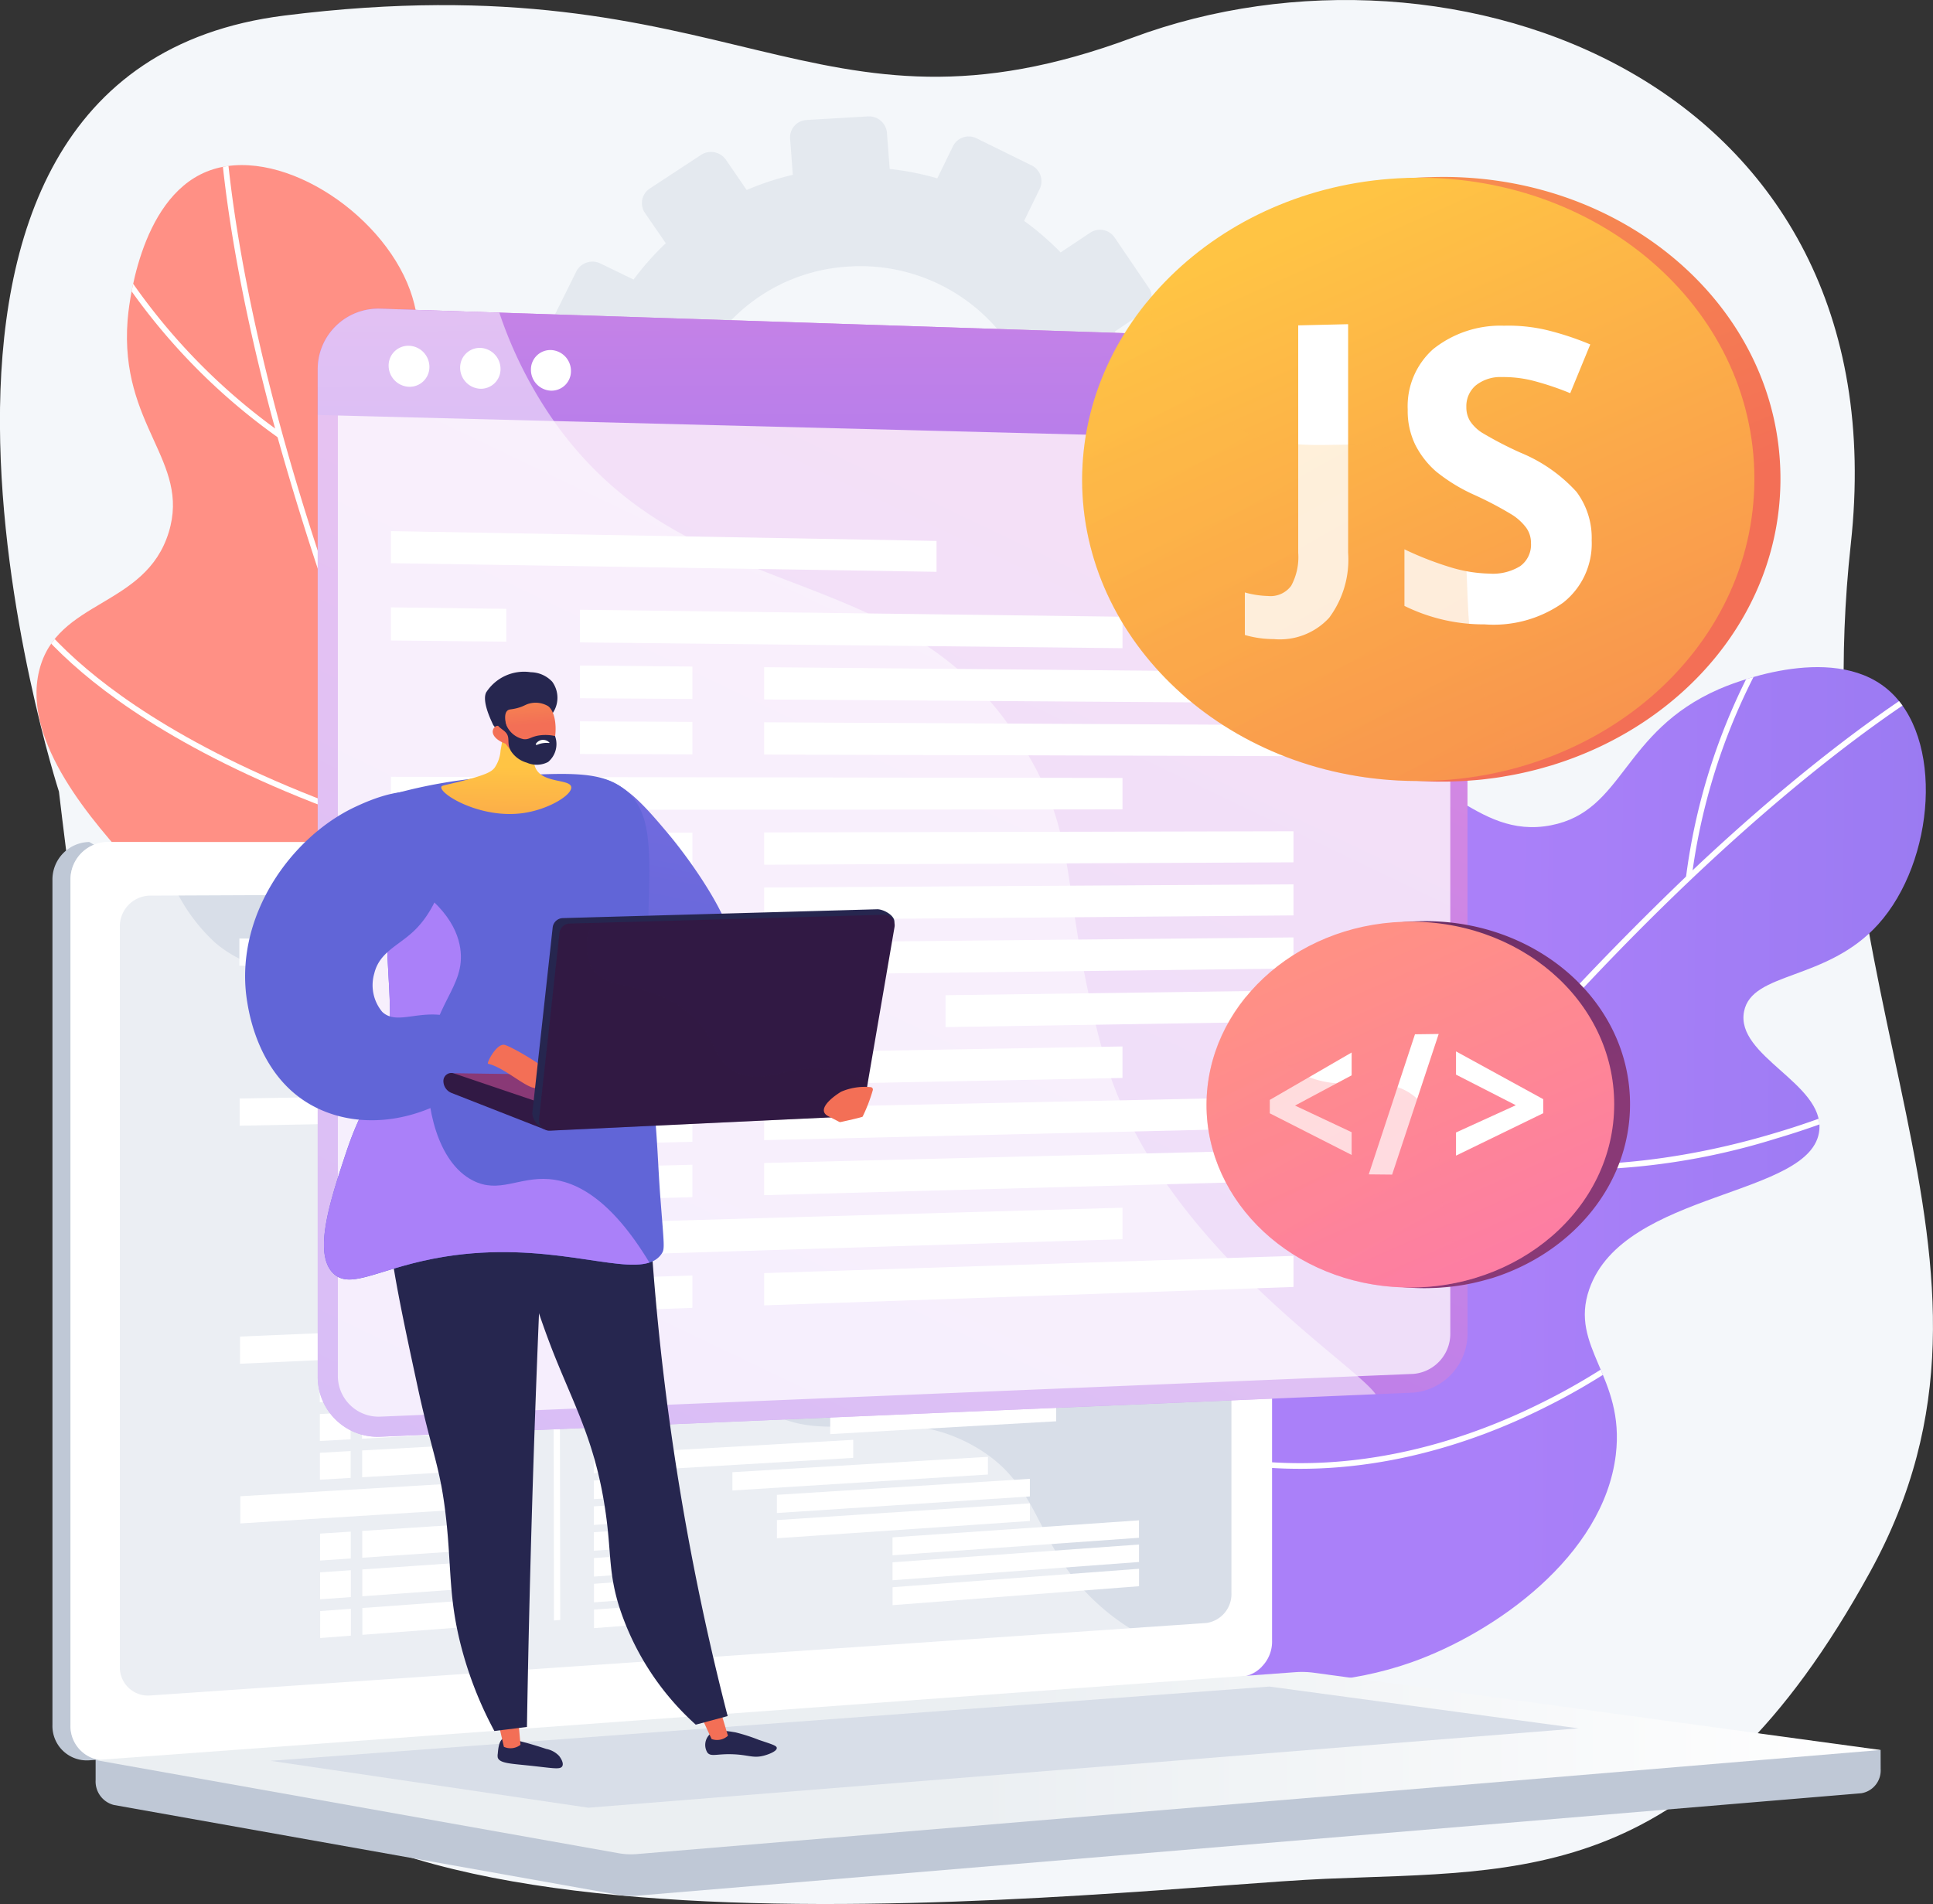 <svg xmlns="http://www.w3.org/2000/svg" xmlns:xlink="http://www.w3.org/1999/xlink" width="163.129" height="160.714" viewBox="0 0 163.129 160.714">
  <rect x="0" y="0" width="163.129" height="160.714" fill="#333333" stroke="none"/>
  <defs>
    <linearGradient id="linear-gradient" x1="0.574" y1="0.5" x2="2.5" y2="0.518" gradientUnits="objectBoundingBox">
      <stop offset="0" stop-color="#aa80f9"/>
      <stop offset="1" stop-color="#6165d7"/>
    </linearGradient>
    <linearGradient id="linear-gradient-2" x1="0.577" y1="0.501" x2="2.523" y2="0.515" gradientUnits="objectBoundingBox">
      <stop offset="0" stop-color="#ff9085"/>
      <stop offset="1" stop-color="#fb6fbb"/>
    </linearGradient>
    <clipPath id="clip-path">
      <path id="Path_939" data-name="Path 939" d="M1881.678,1511.633c-8.969-12.074-5.011-30.748,2.091-33.93,3.694-1.654,6.71,1.567,10.3-.676,3.977-2.484,2.241-7.667,5.576-16.857,1.722-4.749,4.846-13.359,10.9-14.892,6-1.521,8.9,5.435,15.44,4.156,6.189-1.209,5.953-7.888,14.163-11.488.764-.335,9.4-4,14.193-.021,4.865,4.043,4.04,14.545-.741,19.86-4.343,4.831-10.675,3.961-11.332,7.378-.724,3.765,6.728,6.053,6.356,9.992-.537,5.693-16.5,5.065-19.415,13.435-1.715,4.921,3.035,7.347,2.239,13.975-1.028,8.557-10.2,15.028-17.229,17.518C1904.032,1523.694,1889.452,1522.1,1881.678,1511.633Z" transform="translate(-1876.491 -1436.086)" fill="url(#linear-gradient)"/>
    </clipPath>
    <clipPath id="clip-path-2">
      <path id="Path_947" data-name="Path 947" d="M557.092,797.042c-14.874,2.234-29.49-10.045-28.956-17.808.278-4.038,4.539-5.183,4.248-9.406-.321-4.679-5.71-5.585-12.251-12.851-3.38-3.754-9.509-10.561-8.015-16.622,1.481-6.009,8.981-5.292,10.932-11.669,1.845-6.031-4.16-8.964-3.474-17.9.064-.831.9-10.178,6.658-12.533,5.855-2.392,14.736,3.278,17.179,10,2.219,6.105-1.526,11.283,1.18,13.47,2.984,2.411,8.506-3.089,11.807-.907,4.77,3.153-3.292,16.942,2.72,23.453,3.536,3.829,7.909.777,13.385,4.6,7.067,4.936,8.461,16.071,7.352,23.445C578.252,782.99,569.984,795.1,557.092,797.042Z" transform="translate(-511.887 -697.691)" fill="url(#linear-gradient-2)"/>
    </clipPath>
    <linearGradient id="linear-gradient-5" y1="0.5" x2="1" y2="0.5" gradientUnits="objectBoundingBox">
      <stop offset="0.49" stop-color="#ebeff2"/>
      <stop offset="1" stop-color="#fff"/>
    </linearGradient>
    <linearGradient id="linear-gradient-6" x1="0.835" y1="-0.203" x2="-0.138" y2="1.782" gradientUnits="objectBoundingBox">
      <stop offset="0" stop-color="#e38ddd"/>
      <stop offset="1" stop-color="#9571f6"/>
    </linearGradient>
    <linearGradient id="linear-gradient-7" x1="0.414" y1="-2.198" x2="0.583" y2="3.531" xlink:href="#linear-gradient-6"/>
    <linearGradient id="linear-gradient-8" x1="-0.164" y1="-0.988" x2="0.574" y2="0.666" gradientUnits="objectBoundingBox">
      <stop offset="0" stop-color="#311944"/>
      <stop offset="1" stop-color="#893976"/>
    </linearGradient>
    <linearGradient id="linear-gradient-9" x1="0.305" y1="0.097" x2="1.026" y2="1.586" xlink:href="#linear-gradient-2"/>
    <linearGradient id="linear-gradient-10" x1="0.162" y1="-0.012" x2="1.216" y2="1.958" xlink:href="#linear-gradient-2"/>
    <linearGradient id="linear-gradient-11" x1="19.358" y1="-0.598" x2="18.278" y2="4.867" xlink:href="#linear-gradient"/>
    <linearGradient id="linear-gradient-12" x1="-59.202" y1="4.102" x2="-58.206" y2="4.102" gradientUnits="objectBoundingBox">
      <stop offset="0" stop-color="#444b8c"/>
      <stop offset="1" stop-color="#26264f"/>
    </linearGradient>
    <linearGradient id="linear-gradient-13" x1="-41.362" y1="0.5" x2="-40.362" y2="0.5" gradientUnits="objectBoundingBox">
      <stop offset="0" stop-color="#ffc444"/>
      <stop offset="1" stop-color="#f36f56"/>
    </linearGradient>
    <linearGradient id="linear-gradient-14" x1="-50.684" y1="39.094" x2="-49.72" y2="39.094" xlink:href="#linear-gradient-12"/>
    <linearGradient id="linear-gradient-15" x1="-47.74" y1="0.5" x2="-46.74" y2="0.5" xlink:href="#linear-gradient-13"/>
    <linearGradient id="linear-gradient-16" x1="11.826" y1="-0.249" x2="11.188" y2="1.807" xlink:href="#linear-gradient"/>
    <linearGradient id="linear-gradient-17" x1="11.77" y1="1.627" x2="12.023" y2="0.675" xlink:href="#linear-gradient"/>
    <linearGradient id="linear-gradient-18" x1="15.037" y1="-0.53" x2="14.211" y2="2.632" xlink:href="#linear-gradient"/>
    <linearGradient id="linear-gradient-19" x1="13.498" y1="3.338" x2="13.377" y2="0.667" xlink:href="#linear-gradient-8"/>
    <linearGradient id="linear-gradient-20" x1="37.226" y1="-0.345" x2="37.353" y2="1.229" xlink:href="#linear-gradient-8"/>
    <linearGradient id="linear-gradient-21" x1="-13.666" y1="0.5" x2="-12.666" y2="0.5" xlink:href="#linear-gradient-13"/>
    <linearGradient id="linear-gradient-22" x1="-6.86" y1="0.448" x2="-6.88" y2="2.095" xlink:href="#linear-gradient-13"/>
    <linearGradient id="linear-gradient-23" x1="-15.321" y1="0.195" x2="-15.165" y2="1.857" xlink:href="#linear-gradient-13"/>
    <linearGradient id="linear-gradient-24" x1="10.898" y1="0.691" x2="10.709" y2="0.249" xlink:href="#linear-gradient-12"/>
    <linearGradient id="linear-gradient-25" x1="10.709" y1="1.422" x2="11.13" y2="0.015" xlink:href="#linear-gradient-8"/>
    <linearGradient id="linear-gradient-26" x1="11.363" y1="0.5" x2="12.363" y2="0.5" xlink:href="#linear-gradient-8"/>
    <linearGradient id="linear-gradient-27" x1="-33.476" y1="0.5" x2="-32.476" y2="0.5" xlink:href="#linear-gradient-13"/>
    <linearGradient id="linear-gradient-28" x1="-0.164" y1="-0.988" x2="0.574" y2="0.666" xlink:href="#linear-gradient-13"/>
    <linearGradient id="linear-gradient-29" x1="0.306" y1="0.097" x2="1.026" y2="1.586" xlink:href="#linear-gradient-13"/>
    <linearGradient id="linear-gradient-30" x1="0.162" y1="-0.012" x2="1.216" y2="1.958" xlink:href="#linear-gradient-13"/>
  </defs>
  <g id="our-services__item-4" transform="translate(0 0)">
    <path id="Path_930" data-name="Path 930" d="M614.44,500.925c4.3-39.17-33.674-52.778-60.6-42.748-27.139,10.11-33.431-6.65-71.594-1.861-38.642,4.848-19.024,65.506-19.024,65.506s6.148,52.745,13.431,77.058c7.245,24.181,76.594,15.433,93.463,14.711,16.774-.718,31.348.667,45.942-25.886C630.633,561.2,610.153,539.965,614.44,500.925Z" transform="translate(-458.248 -455.003)" fill="#f4f7fa"/>
    <g id="setting">
      <path id="Path_931" data-name="Path 931" d="M1288.106,647.938l-2.973.2a23.221,23.221,0,0,0-1.345-3.83l2.468-1.655a1.463,1.463,0,0,0,.386-2.042l-2.876-4.233a1.492,1.492,0,0,0-2.056-.411l-2.5,1.668a23.93,23.93,0,0,0-3.083-2.663l1.32-2.706a1.487,1.487,0,0,0-.695-1.98l-4.631-2.279a1.48,1.48,0,0,0-1.995.66l-1.327,2.715a23.75,23.75,0,0,0-4.018-.795l-.229-3.042a1.522,1.522,0,0,0-1.607-1.392l-5.177.305a1.466,1.466,0,0,0-1.39,1.573l.229,3.054a23.5,23.5,0,0,0-3.893,1.281l-1.746-2.546a1.539,1.539,0,0,0-2.1-.421l-4.333,2.845a1.469,1.469,0,0,0-.4,2.07l1.752,2.546a23.47,23.47,0,0,0-2.718,3.063l-2.8-1.354a1.528,1.528,0,0,0-2.037.678l-2.3,4.64a1.492,1.492,0,0,0,.713,2.009l2.783,1.336a22.926,22.926,0,0,0-.784,4.037l-3.081.208a1.5,1.5,0,0,0-1.414,1.6l.393,5.17a1.526,1.526,0,0,0,1.64,1.39l3.056-.215a23.155,23.155,0,0,0,1.372,3.911l-2.514,1.678a1.481,1.481,0,0,0-.4,2.084l2.97,4.277a1.541,1.541,0,0,0,2.119.392l2.494-1.674a24.018,24.018,0,0,0,3.183,2.7l-1.3,2.664a1.482,1.482,0,0,0,.709,1.994l4.718,2.221a1.526,1.526,0,0,0,2.019-.7l1.287-2.64a23.736,23.736,0,0,0,4.113.75l.222,2.92a1.493,1.493,0,0,0,1.613,1.366l5.169-.407a1.5,1.5,0,0,0,1.378-1.6l-.221-2.911a23.533,23.533,0,0,0,3.917-1.364l1.651,2.4a1.492,1.492,0,0,0,2.069.379l4.239-2.89a1.476,1.476,0,0,0,.389-2.055l-1.654-2.411a23.442,23.442,0,0,0,2.671-3.1l2.645,1.27a1.479,1.479,0,0,0,1.973-.689l2.208-4.583a1.475,1.475,0,0,0-.689-1.967l-2.651-1.28a22.909,22.909,0,0,0,.737-4l2.949-.207a1.462,1.462,0,0,0,1.357-1.571l-.384-5.068A1.487,1.487,0,0,0,1288.106,647.938Zm-26.8-9.107a15.215,15.215,0,0,1,16.178,13.93,14.966,14.966,0,0,1-13.907,16,15.209,15.209,0,0,1-16.344-13.919A14.959,14.959,0,0,1,1261.31,638.831Z" transform="translate(-1189.7 -616.329)" fill="#bfc8d6" opacity="0.3"/>
    </g>
    <path id="Path_932" data-name="Path 932" d="M1881.678,1511.633c-8.969-12.074-5.011-30.748,2.091-33.93,3.694-1.654,6.71,1.567,10.3-.676,3.977-2.484,2.241-7.667,5.576-16.857,1.722-4.749,4.846-13.359,10.9-14.892,6-1.521,8.9,5.435,15.44,4.156,6.189-1.209,5.953-7.888,14.163-11.488.764-.335,9.4-4,14.193-.021,4.865,4.043,4.04,14.545-.741,19.86-4.343,4.831-10.675,3.961-11.332,7.378-.724,3.765,6.728,6.053,6.356,9.992-.537,5.693-16.5,5.065-19.415,13.435-1.715,4.921,3.035,7.347,2.239,13.975-1.028,8.557-10.2,15.028-17.229,17.518C1904.032,1523.694,1889.452,1522.1,1881.678,1511.633Z" transform="translate(-1795.087 -1379.774)" fill="url(#linear-gradient)"/>
    <g id="Group_38" data-name="Group 38" transform="translate(81.404 56.312)" clip-path="url(#clip-path)">
      <g id="Group_37" data-name="Group 37" transform="translate(8.296 -6.924)">
        <path id="Path_933" data-name="Path 933" d="M2021.436,1515.013l-.406-.25a407.463,407.463,0,0,1,29.763-42.4,257.911,257.911,0,0,1,24.071-26.123c13.5-12.6,21.926-16.837,22.011-16.878l.211.427c-.083.041-8.466,4.259-21.921,16.823C2062.745,1458.207,2043.342,1479.487,2021.436,1515.013Z" transform="translate(-2021.03 -1422.822)" fill="#fff"/>
        <path id="Path_934" data-name="Path 934" d="M2937.13,1340.12a52.444,52.444,0,0,1,9.957-24.67l.367.3a51.976,51.976,0,0,0-9.85,24.424Z" transform="translate(-2884.548 -1315.45)" fill="#fff"/>
        <path id="Path_935" data-name="Path 935" d="M2478.849,1537.984c-3.1-15.795-2.248-26.047-.987-31.866,1.374-6.338,3.464-8.892,3.552-9l.367.305c-.022.026-2.119,2.6-3.464,8.845-1.242,5.77-2.077,15.941,1,31.621Z" transform="translate(-2450.564 -1486.693)" fill="#fff"/>
        <path id="Path_936" data-name="Path 936" d="M2038.588,2000.542c-11.489-25.689-7.215-41.722-7.171-41.881l.459.128a40.646,40.646,0,0,0-.693,11.577c.365,6.5,2.021,16.971,7.839,29.981Z" transform="translate(-2030.054 -1921.741)" fill="#fff"/>
        <path id="Path_937" data-name="Path 937" d="M2573.7,2037.114a43.55,43.55,0,0,1-4.944-.952l.115-.462c10.825,2.751,21.477.81,28.506-1.3a64.959,64.959,0,0,0,12.787-5.3l.241.411a65.374,65.374,0,0,1-12.891,5.342A57.617,57.617,0,0,1,2573.7,2037.114Z" transform="translate(-2537.322 -1988.138)" fill="#fff"/>
        <path id="Path_938" data-name="Path 938" d="M2236.493,2394.526q-1.323-.178-2.673-.457l.1-.467c11.4,2.369,21.612-1.059,28.17-4.351a53.652,53.652,0,0,0,11.618-7.791l.327.345a54.256,54.256,0,0,1-11.732,7.87C2256.191,2392.745,2246.941,2395.927,2236.493,2394.526Z" transform="translate(-2221.606 -2320.273)" fill="#fff"/>
      </g>
    </g>
    <path id="Path_940" data-name="Path 940" d="M557.092,797.042c-14.874,2.234-29.49-10.045-28.956-17.808.278-4.038,4.539-5.183,4.248-9.406-.321-4.679-5.71-5.585-12.251-12.851-3.38-3.754-9.509-10.561-8.015-16.622,1.481-6.009,8.981-5.292,10.932-11.669,1.845-6.031-4.16-8.964-3.474-17.9.064-.831.9-10.178,6.658-12.533,5.855-2.392,14.736,3.278,17.179,10,2.219,6.105-1.526,11.283,1.18,13.47,2.984,2.411,8.506-3.089,11.807-.907,4.77,3.153-3.292,16.942,2.72,23.453,3.536,3.829,7.909.777,13.385,4.6,7.067,4.936,8.461,16.071,7.352,23.445C578.252,782.99,569.984,795.1,557.092,797.042Z" transform="translate(-508.808 -683.761)" fill="url(#linear-gradient-2)"/>
    <g id="Group_40" data-name="Group 40" transform="translate(3.079 13.93)" clip-path="url(#clip-path-2)">
      <g id="Group_39" data-name="Group 39" transform="translate(-2.39 -6.044)">
        <path id="Path_941" data-name="Path 941" d="M819.3,699.255l-.412.24a407.513,407.513,0,0,1-23.412-46.212,257.759,257.759,0,0,1-11.727-33.531c-4.768-17.841-4.541-27.27-4.539-27.363l.476.015c0,.092-.225,9.474,4.534,27.258C788.609,636.079,798.258,663.212,819.3,699.255Z" transform="translate(-761.474 -592.39)" fill="#fff"/>
        <path id="Path_942" data-name="Path 942" d="M586.765,760.773a52.485,52.485,0,0,1-17.085-20.392l.441-.181a51.99,51.99,0,0,0,16.917,20.183Z" transform="translate(-563.973 -731.716)" fill="#fff"/>
        <path id="Path_943" data-name="Path 943" d="M505.092,1334.547c-15.4-4.695-24.042-10.27-28.584-14.12-4.947-4.194-6.216-7.24-6.268-7.368l.442-.179c.012.031,1.3,3.093,6.175,7.217,4.507,3.811,13.087,9.333,28.375,13.994Z" transform="translate(-470.24 -1271.525)" fill="#fff"/>
        <path id="Path_944" data-name="Path 944" d="M676.159,1994.219c-28.073-1.948-40.211-13.263-40.33-13.374l.329-.344a40.651,40.651,0,0,0,9.889,6.058c5.9,2.734,15.927,6.2,30.144,7.188Z" transform="translate(-626.325 -1900.826)" fill="#fff"/>
        <path id="Path_945" data-name="Path 945" d="M1050.439,956.229a43.685,43.685,0,0,1-3.166,3.914l-.353-.321c7.519-8.258,10.819-18.571,12.261-25.767a64.858,64.858,0,0,0,1.342-13.776l.477-.019a65.644,65.644,0,0,1-1.351,13.89A57.661,57.661,0,0,1,1050.439,956.229Z" transform="translate(-1013.82 -901.441)" fill="#fff"/>
        <path id="Path_946" data-name="Path 946" d="M1287.337,1442.3q-.781,1.085-1.66,2.144l-.367-.305c7.454-8.946,9.233-19.569,9.414-26.9a53.681,53.681,0,0,0-1.409-13.918l.46-.126a54.238,54.238,0,0,1,1.425,14.056C1295.032,1424.08,1293.488,1433.74,1287.337,1442.3Z" transform="translate(-1238.526 -1356.652)" fill="#fff"/>
      </g>
    </g>
    <path id="Path_948" data-name="Path 948" d="M749.469,3007.083l-150.638-1.3v3.853a2.045,2.045,0,0,0,1.547,2.093l42.6,7.587a5.958,5.958,0,0,0,1.528.071l103.33-8.65a1.95,1.95,0,0,0,1.637-2.044Z" transform="translate(-590.761 -2859.371)" fill="#bfc8d6"/>
    <path id="Path_949" data-name="Path 949" d="M634.206,1763.715l-95.74,7.048a2.9,2.9,0,0,1-3.106-2.993v-71.3a3.168,3.168,0,0,1,3.106-3.222l3.387,1.951,92.353-1.951a2.749,2.749,0,0,1,2.552,2.913v64.451A3,3,0,0,1,634.206,1763.715Z" transform="translate(-530.934 -1622.177)" fill="#bfc8d6"/>
    <path id="Path_950" data-name="Path 950" d="M660.73,1763.715l-95.744,7.048a2.9,2.9,0,0,1-3.106-2.993v-71.3a3.167,3.167,0,0,1,3.106-3.222H660.73a2.749,2.749,0,0,1,2.553,2.913v64.451A3.006,3.006,0,0,1,660.73,1763.715Z" transform="translate(-555.932 -1622.177)" fill="#fff"/>
    <path id="Path_951" data-name="Path 951" d="M726.19,1827.17l-89.175,6.122a2.378,2.378,0,0,1-2.526-2.457v-62.421a2.592,2.592,0,0,1,2.526-2.64l89.175-.384a2.252,2.252,0,0,1,2.106,2.387v56.854A2.461,2.461,0,0,1,726.19,1827.17Z" transform="translate(-624.374 -1690.176)" fill="#d8dee8"/>
    <g id="Group_41" data-name="Group 41" transform="translate(20.199 79.223)">
      <g id="bar-26">
        <path id="Path_952" data-name="Path 952" d="M834.23,1837.473l-24.066.063,0-2.3,24.066.008Z" transform="translate(-810.16 -1835.24)" fill="#fff"/>
      </g>
      <path id="Path_953" data-name="Path 953" d="M1335.612,1836.968l-5.559.01,0-1.568,5.559,0Z" transform="translate(-1300.209 -1835.4)" fill="#fff"/>
      <path id="Path_954" data-name="Path 954" d="M1335.662,1874.666l-5.559.026,0-1.568,5.56-.014Z" transform="translate(-1300.256 -1870.937)" fill="#fff"/>
      <path id="Path_955" data-name="Path 955" d="M1555.451,1873.369l-21.568.1,0-1.543,21.569-.056Z" transform="translate(-1492.34 -1869.768)" fill="#fff"/>
      <path id="Path_956" data-name="Path 956" d="M1620.646,1909.3l-21.354.16,0-1.535,21.354-.116Z" transform="translate(-1553.996 -1903.645)" fill="#fff"/>
      <path id="Path_957" data-name="Path 957" d="M1620.706,1945.392l-21.354.222,0-1.535,21.353-.178Z" transform="translate(-1554.052 -1937.663)" fill="#fff"/>
      <path id="Path_958" data-name="Path 958" d="M1620.766,1981.481l-21.353.285,0-1.535,21.353-.241Z" transform="translate(-1554.109 -1971.682)" fill="#fff"/>
      <path id="Path_959" data-name="Path 959" d="M1335.722,1912.336l-5.559.042,0-1.567,5.56-.03Z" transform="translate(-1300.313 -1906.444)" fill="#fff"/>
      <path id="Path_960" data-name="Path 960" d="M1335.782,1950l-5.56.058,0-1.568,5.56-.047Z" transform="translate(-1300.37 -1941.943)" fill="#fff"/>
      <path id="Path_961" data-name="Path 961" d="M1335.842,1987.666l-5.56.074,0-1.567,5.559-.063Z" transform="translate(-1300.426 -1977.45)" fill="#fff"/>
      <path id="Path_962" data-name="Path 962" d="M1335.9,2025.336l-5.56.09,0-1.568,5.559-.079Z" transform="translate(-1300.483 -2012.958)" fill="#fff"/>
      <path id="Path_963" data-name="Path 963" d="M1462.016,2021.635l-13.684.222,0-1.554,13.684-.193Z" transform="translate(-1411.7 -2009.499)" fill="#fff"/>
      <path id="Path_964" data-name="Path 964" d="M1335.962,2063.006l-5.559.106,0-1.568,5.559-.094Z" transform="translate(-1300.539 -2048.466)" fill="#fff"/>
      <path id="Path_965" data-name="Path 965" d="M1336.021,2100.666l-5.559.123,0-1.567,5.559-.111Z" transform="translate(-1300.596 -2083.965)" fill="#fff"/>
      <path id="Path_966" data-name="Path 966" d="M1336.072,2138.336l-5.559.139,0-1.568,5.56-.127Z" transform="translate(-1300.643 -2119.472)" fill="#fff"/>
      <path id="Path_967" data-name="Path 967" d="M1549.345,2056.642l-15.172.29,0-1.543,15.171-.258Z" transform="translate(-1492.614 -2042.509)" fill="#fff"/>
      <path id="Path_968" data-name="Path 968" d="M1618.885,2090.485l-19.3.424,0-1.535,19.3-.384Z" transform="translate(-1554.269 -2074.425)" fill="#fff"/>
      <path id="Path_969" data-name="Path 969" d="M1618.945,2126.676l-19.3.48,0-1.535,19.3-.441Z" transform="translate(-1554.326 -2108.539)" fill="#fff"/>
      <path id="Path_970" data-name="Path 970" d="M1336.132,2176.007l-5.559.154,0-1.568,5.56-.143Z" transform="translate(-1300.699 -2154.98)" fill="#fff"/>
      <path id="Path_971" data-name="Path 971" d="M1336.192,2213.666l-5.56.172,0-1.568,5.56-.159Z" transform="translate(-1300.756 -2190.479)" fill="#fff"/>
      <path id="Path_972" data-name="Path 972" d="M1336.252,2251.336l-5.56.186,0-1.567,5.559-.176Z" transform="translate(-1300.813 -2225.986)" fill="#fff"/>
      <path id="Path_973" data-name="Path 973" d="M1336.311,2289.007l-5.559.2,0-1.568,5.559-.191Z" transform="translate(-1300.869 -2261.495)" fill="#fff"/>
      <path id="Path_974" data-name="Path 974" d="M1336.371,2326.677l-5.559.218,0-1.568,5.559-.207Z" transform="translate(-1300.926 -2297.002)" fill="#fff"/>
      <path id="Path_975" data-name="Path 975" d="M1336.432,2364.336l-5.559.234,0-1.567,5.559-.223Z" transform="translate(-1300.983 -2332.5)" fill="#fff"/>
      <path id="Path_976" data-name="Path 976" d="M1336.482,2402.006l-5.559.251,0-1.567,5.56-.24Z" transform="translate(-1301.029 -2368.008)" fill="#fff"/>
      <path id="Path_977" data-name="Path 977" d="M1336.542,2439.677l-5.559.267,0-1.568,5.56-.256Z" transform="translate(-1301.086 -2403.516)" fill="#fff"/>
      <path id="Path_978" data-name="Path 978" d="M1336.6,2477.336l-5.559.283,0-1.568,5.559-.271Z" transform="translate(-1301.143 -2439.015)" fill="#fff"/>
      <path id="Path_979" data-name="Path 979" d="M1336.662,2515.006l-5.559.3,0-1.567,5.559-.288Z" transform="translate(-1301.199 -2474.522)" fill="#fff"/>
      <path id="Path_980" data-name="Path 980" d="M1336.722,2552.677l-5.559.315,0-1.567,5.559-.3Z" transform="translate(-1301.256 -2510.03)" fill="#fff"/>
      <path id="Path_981" data-name="Path 981" d="M1336.781,2590.347l-5.559.33,0-1.567,5.559-.319Z" transform="translate(-1301.312 -2545.538)" fill="#fff"/>
      <g id="bar-40">
        <path id="Path_982" data-name="Path 982" d="M1336.841,2628.006l-5.559.348,0-1.567,5.559-.336Z" transform="translate(-1301.369 -2581.036)" fill="#fff"/>
      </g>
      <g id="bar-41">
        <path id="Path_983" data-name="Path 983" d="M1336.9,2665.677l-5.559.363,0-1.567,5.558-.352Z" transform="translate(-1301.426 -2616.545)" fill="#fff"/>
      </g>
      <g id="bar-42">
        <path id="Path_984" data-name="Path 984" d="M1336.952,2703.346l-5.559.379,0-1.567,5.559-.368Z" transform="translate(-1301.473 -2652.052)" fill="#fff"/>
      </g>
      <g id="bar-43">
        <path id="Path_985" data-name="Path 985" d="M1337.011,2741.006l-5.559.4,0-1.568,5.559-.384Z" transform="translate(-1301.529 -2687.55)" fill="#fff"/>
      </g>
      <g id="bar-44">
        <path id="Path_986" data-name="Path 986" d="M1337.072,2778.677l-5.559.412,0-1.567,5.559-.4Z" transform="translate(-1301.586 -2723.059)" fill="#fff"/>
      </g>
      <g id="bar-45">
        <path id="Path_987" data-name="Path 987" d="M1337.131,2816.347l-5.559.427,0-1.567,5.558-.417Z" transform="translate(-1301.642 -2758.566)" fill="#fff"/>
      </g>
      <path id="Path_988" data-name="Path 988" d="M1462.545,1836.977l-15.162.027,0-1.554,15.162.005Z" transform="translate(-1410.805 -1835.438)" fill="#fff"/>
      <g id="bar-46">
        <path id="Path_989" data-name="Path 989" d="M1556.609,2598.8l-21.566,1.347,0-1.543,21.566-1.3Z" transform="translate(-1493.434 -2553.56)" fill="#fff"/>
      </g>
      <g id="bar-47">
        <path id="Path_990" data-name="Path 990" d="M1621.794,2631.171l-21.352,1.4,0-1.536,21.352-1.351Z" transform="translate(-1555.08 -2584.081)" fill="#fff"/>
      </g>
      <g id="bar-48">
        <path id="Path_991" data-name="Path 991" d="M1621.854,2667.261l-21.352,1.458,0-1.536,21.351-1.413Z" transform="translate(-1555.137 -2618.099)" fill="#fff"/>
      </g>
      <g id="bar-49">
        <path id="Path_992" data-name="Path 992" d="M1791.291,2692.262l-20.8,1.48,0-1.516,20.8-1.436Z" transform="translate(-1715.369 -2641.683)" fill="#fff"/>
      </g>
      <g id="bar-50">
        <path id="Path_993" data-name="Path 993" d="M1791.351,2727.892l-20.8,1.54,0-1.515,20.8-1.5Z" transform="translate(-1715.426 -2675.268)" fill="#fff"/>
      </g>
      <g id="bar-51">
        <path id="Path_994" data-name="Path 994" d="M1791.4,2763.522l-20.8,1.6,0-1.515,20.8-1.557Z" transform="translate(-1715.473 -2708.854)" fill="#fff"/>
      </g>
      <g id="bar-39">
        <path id="Path_995" data-name="Path 995" d="M1463.713,2573.942l-15.16.9,0-1.553,15.161-.872Z" transform="translate(-1411.908 -2530.108)" fill="#fff"/>
      </g>
      <path id="Path_996" data-name="Path 996" d="M1555.97,2199.818l-21.567.663,0-1.544,21.567-.616Z" transform="translate(-1492.831 -2177.481)" fill="#fff"/>
      <path id="Path_997" data-name="Path 997" d="M1621.165,2234.141l-21.353.717,0-1.535,21.353-.672Z" transform="translate(-1554.486 -2209.84)" fill="#fff"/>
      <path id="Path_998" data-name="Path 998" d="M1621.225,2270.231l-21.353.779,0-1.536,21.353-.734Z" transform="translate(-1554.542 -2243.858)" fill="#fff"/>
      <path id="Path_999" data-name="Path 999" d="M1621.276,2306.331l-21.352.84,0-1.535,21.353-.8Z" transform="translate(-1554.59 -2277.886)" fill="#fff"/>
      <path id="Path_1000" data-name="Path 1000" d="M1462.536,2353.886l-13.683.577,0-1.553,13.683-.549Z" transform="translate(-1412.191 -2322.679)" fill="#fff"/>
      <path id="Path_1001" data-name="Path 1001" d="M1549.863,2385.982l-15.171.685,0-1.544,15.171-.652Z" transform="translate(-1493.104 -2352.946)" fill="#fff"/>
      <path id="Path_1002" data-name="Path 1002" d="M1619.4,2416.255l-19.3.927,0-1.536,19.3-.886Z" transform="translate(-1554.759 -2381.497)" fill="#fff"/>
      <path id="Path_1003" data-name="Path 1003" d="M1619.454,2452.446l-19.3.982,0-1.535,19.3-.943Z" transform="translate(-1554.806 -2415.61)" fill="#fff"/>
      <path id="Path_1004" data-name="Path 1004" d="M1697.882,2484.786l-19.069,1.026,0-1.526,19.069-.986Z" transform="translate(-1628.951 -2446.103)" fill="#fff"/>
      <path id="Path_1005" data-name="Path 1005" d="M1697.932,2520.765l-19.069,1.082,0-1.526,19.069-1.041Z" transform="translate(-1628.998 -2480.018)" fill="#fff"/>
      <path id="Path_1006" data-name="Path 1006" d="M1463.065,2168.653l-15.162.421,0-1.554,15.161-.389Z" transform="translate(-1411.296 -2148.081)" fill="#fff"/>
      <path id="Path_1007" data-name="Path 1007" d="M1003.329,1898.144l-13.775.1,0-2.264,13.775-.058Z" transform="translate(-979.254 -1892.437)" fill="#fff"/>
      <path id="Path_1008" data-name="Path 1008" d="M927.484,1899.306l2.594-.018,0-2.267-2.594.011Z" transform="translate(-920.746 -1893.474)" fill="#fff"/>
      <path id="Path_1009" data-name="Path 1009" d="M1003.419,1953.844l-13.775.157,0-2.265,13.775-.117Z" transform="translate(-979.339 -1944.94)" fill="#fff"/>
      <path id="Path_1010" data-name="Path 1010" d="M927.574,1956.1l2.594-.029,0-2.267-2.594.021Z" transform="translate(-920.831 -1946.996)" fill="#fff"/>
      <path id="Path_1011" data-name="Path 1011" d="M1003.508,2009.545l-13.774.215,0-2.265,13.775-.175Z" transform="translate(-979.423 -1997.443)" fill="#fff"/>
      <path id="Path_1012" data-name="Path 1012" d="M927.663,2012.887l2.594-.04,0-2.267-2.594.033Z" transform="translate(-920.916 -2000.516)" fill="#fff"/>
      <g id="bar-28">
        <path id="Path_1013" data-name="Path 1013" d="M835.138,2404.924l-24.064,1.094,0-2.294,24.065-1.025Z" transform="translate(-811.018 -2370.129)" fill="#fff"/>
      </g>
      <path id="Path_1014" data-name="Path 1014" d="M1004.227,2465.464l-13.774.689,0-2.264,13.774-.65Z" transform="translate(-980.102 -2427.194)" fill="#fff"/>
      <path id="Path_1015" data-name="Path 1015" d="M928.384,2477.748l2.594-.13,0-2.267-2.594.122Z" transform="translate(-921.595 -2438.61)" fill="#fff"/>
      <path id="Path_1016" data-name="Path 1016" d="M1004.307,2521.165l-13.774.748,0-2.265,13.774-.707Z" transform="translate(-980.177 -2479.698)" fill="#fff"/>
      <g id="bar-29">
        <path id="Path_1017" data-name="Path 1017" d="M928.473,2534.539l2.594-.142,0-2.267-2.594.133Z" transform="translate(-921.679 -2492.13)" fill="#fff"/>
      </g>
      <g id="bar-31">
        <path id="Path_1018" data-name="Path 1018" d="M1004.4,2576.865l-13.774.806,0-2.265,13.774-.765Z" transform="translate(-980.262 -2532.2)" fill="#fff"/>
      </g>
      <g id="bar-30">
        <path id="Path_1019" data-name="Path 1019" d="M928.554,2591.329l2.594-.152,0-2.267-2.594.144Z" transform="translate(-921.755 -2545.651)" fill="#fff"/>
      </g>
      <g id="bar-27">
        <path id="Path_1020" data-name="Path 1020" d="M834.6,2065.624l-24.065.478,0-2.3,24.065-.407Z" transform="translate(-810.509 -2050.304)" fill="#fff"/>
      </g>
      <path id="Path_1021" data-name="Path 1021" d="M1003.688,2126.164l-13.774.337,0-2.264,13.774-.3Z" transform="translate(-979.593 -2107.369)" fill="#fff"/>
      <path id="Path_1022" data-name="Path 1022" d="M927.844,2131.8l2.594-.063,0-2.267-2.594.056Z" transform="translate(-921.086 -2112.582)" fill="#fff"/>
      <path id="Path_1023" data-name="Path 1023" d="M1003.778,2181.864l-13.774.395,0-2.264,13.774-.354Z" transform="translate(-979.678 -2159.873)" fill="#fff"/>
      <path id="Path_1024" data-name="Path 1024" d="M927.934,2188.592l2.594-.074,0-2.267-2.594.066Z" transform="translate(-921.17 -2166.103)" fill="#fff"/>
      <path id="Path_1025" data-name="Path 1025" d="M1003.957,2293.994l-13.774.511,0-2.264,13.774-.471Z" transform="translate(-979.847 -2265.566)" fill="#fff"/>
      <path id="Path_1026" data-name="Path 1026" d="M928.114,2302.913l2.594-.1,0-2.267-2.594.088Z" transform="translate(-921.34 -2273.843)" fill="#fff"/>
      <path id="Path_1027" data-name="Path 1027" d="M1004.038,2349.695l-13.774.569,0-2.265,13.774-.528Z" transform="translate(-979.923 -2318.07)" fill="#fff"/>
      <path id="Path_1028" data-name="Path 1028" d="M928.194,2359.705l2.594-.108,0-2.267-2.594.1Z" transform="translate(-921.415 -2327.364)" fill="#fff"/>
      <path id="Path_1029" data-name="Path 1029" d="M1003.868,2237.564l-13.774.453,0-2.265,13.774-.412Z" transform="translate(-979.763 -2212.375)" fill="#fff"/>
      <path id="Path_1030" data-name="Path 1030" d="M928.024,2245.383l2.595-.085,0-2.267-2.594.077Z" transform="translate(-921.255 -2219.624)" fill="#fff"/>
      <g id="bar-32">
        <path id="Path_1031" data-name="Path 1031" d="M835.5,2632.544l-24.064,1.509,0-2.295,24.064-1.438Z" transform="translate(-811.357 -2584.684)" fill="#fff"/>
      </g>
      <g id="bar-34">
        <path id="Path_1032" data-name="Path 1032" d="M1004.577,2693.084l-13.773.927,0-2.264,13.774-.887Z" transform="translate(-980.432 -2641.749)" fill="#fff"/>
      </g>
      <g id="bar-33">
        <path id="Path_1033" data-name="Path 1033" d="M928.744,2709.832l2.594-.174,0-2.268-2.594.167Z" transform="translate(-921.934 -2657.33)" fill="#fff"/>
      </g>
      <g id="bar-36">
        <path id="Path_1034" data-name="Path 1034" d="M1004.667,2748.785l-13.774.984,0-2.265,13.774-.944Z" transform="translate(-980.517 -2694.253)" fill="#fff"/>
      </g>
      <g id="bar-35">
        <path id="Path_1035" data-name="Path 1035" d="M928.834,2766.632l2.594-.185,0-2.267-2.594.177Z" transform="translate(-922.019 -2710.861)" fill="#fff"/>
      </g>
      <g id="bar-38">
        <path id="Path_1036" data-name="Path 1036" d="M1004.757,2804.484l-13.773,1.043,0-2.264,13.773-1Z" transform="translate(-980.602 -2746.756)" fill="#fff"/>
      </g>
      <g id="bar-37">
        <path id="Path_1037" data-name="Path 1037" d="M928.913,2823.424l2.595-.2,0-2.267-2.594.189Z" transform="translate(-922.094 -2764.382)" fill="#fff"/>
      </g>
      <path id="Path_1038" data-name="Path 1038" d="M1271.78,1892.9l-.53.04-.089-57.551h.53Z" transform="translate(-1244.7 -1835.382)" fill="#fff"/>
    </g>
    <path id="Path_1039" data-name="Path 1039" d="M1472.786,1707.539a1.107,1.107,0,1,1-1.1-1.2A1.161,1.161,0,0,1,1472.786,1707.539Z" transform="translate(-1412.474 -1634.516)" fill="#fff"/>
    <path id="Path_1040" data-name="Path 1040" d="M564.986,1770.763l95.258-7.012.484-.036a2.569,2.569,0,0,0,1.686-.854c-6.854-.375-11.112-2.808-13.859-5.321-5.516-5.048-4.559-10.026-10.507-13.344-7.419-4.14-13.252,1.1-18.884-4.07-3.413-3.138-1.737-5.478-5.937-10.167-4.649-5.193-7.68-3.448-12.354-8.122-5.912-5.912-2.955-10.508-8.046-14.751-6.176-5.147-12.837-.382-18.717-5.32a15.033,15.033,0,0,1-4.654-8.517h-4.471a3.167,3.167,0,0,0-3.106,3.222v71.3A2.9,2.9,0,0,0,564.986,1770.763Z" transform="translate(-555.932 -1622.177)" fill="#fff" opacity="0.48"/>
    <path id="Path_1041" data-name="Path 1041" d="M700.071,2913.76l-101.241,7.419,44.143,7.864a5.937,5.937,0,0,0,1.528.071l104.967-8.787-47.788-6.514A7.719,7.719,0,0,0,700.071,2913.76Z" transform="translate(-590.761 -2772.613)" fill="url(#linear-gradient-5)"/>
    <path id="Path_1042" data-name="Path 1042" d="M856.2,2941.509l84.286-6.269,26.085,3.528-83.56,6.7Z" transform="translate(-833.358 -2792.88)" fill="#d8dee8"/>
    <path id="Path_1043" data-name="Path 1043" d="M1017.816,911.815l-87.173-2.862a5.112,5.112,0,0,0-5.3,5.151v84.961a5.053,5.053,0,0,0,5.3,5.1l87.173-3.722a5,5,0,0,0,4.557-5.111V916.882A4.937,4.937,0,0,0,1017.816,911.815Z" transform="translate(-898.53 -882.894)" fill="url(#linear-gradient-6)"/>
    <path id="Path_1044" data-name="Path 1044" d="M958.523,1030.25a3.44,3.44,0,0,1-3.6-3.471V941.93a3.48,3.48,0,0,1,3.6-3.507l87.173,2.748a3.36,3.36,0,0,1,3.106,3.448v78.545a3.4,3.4,0,0,1-3.106,3.479Z" transform="translate(-926.41 -910.674)" fill="#fff" opacity="0.74"/>
    <path id="Path_1045" data-name="Path 1045" d="M1017.816,911.815l-87.173-2.862a5.112,5.112,0,0,0-5.3,5.151v3.82l97.033,2.488v-3.527A4.938,4.938,0,0,0,1017.816,911.815Z" transform="translate(-898.53 -882.894)" fill="url(#linear-gradient-7)"/>
    <g id="bar-3">
      <path id="Path_1046" data-name="Path 1046" d="M1033.089,965.253a1.667,1.667,0,0,1-1.719,1.682,1.789,1.789,0,0,1-1.722-1.779,1.665,1.665,0,0,1,1.722-1.682A1.788,1.788,0,0,1,1033.089,965.253Z" transform="translate(-996.851 -934.288)" fill="#fff"/>
    </g>
    <g id="dot-2">
      <path id="Path_1047" data-name="Path 1047" d="M1138.149,968.39a1.657,1.657,0,0,1-1.7,1.675,1.78,1.78,0,0,1-1.708-1.774,1.656,1.656,0,0,1,1.708-1.674A1.776,1.776,0,0,1,1138.149,968.39Z" transform="translate(-1095.909 -937.251)" fill="#fff"/>
    </g>
    <g id="dot-1">
      <path id="Path_1048" data-name="Path 1048" d="M1242.246,971.534a1.644,1.644,0,0,1-1.687,1.664,1.764,1.764,0,0,1-1.691-1.765,1.643,1.643,0,0,1,1.691-1.665A1.765,1.765,0,0,1,1242.246,971.534Z" transform="translate(-1194.062 -940.222)" fill="#fff"/>
    </g>
    <g id="bar-1">
      <path id="Path_1049" data-name="Path 1049" d="M1079.074,1236.868l-46.044-.828v2.707l46.044.729Z" transform="translate(-1000.039 -1191.21)" fill="#fff"/>
    </g>
    <path id="Path_1050" data-name="Path 1050" d="M2438.32,1261.3v2.534l4.872.077v-2.523Z" transform="translate(-2324.667 -1215.02)" fill="#fff"/>
    <g id="Group_42" data-name="Group 42" transform="translate(32.991 51.264)">
      <g id="bar-2">
        <path id="Path_1051" data-name="Path 1051" d="M1042.764,1351.036l-9.734-.1v-2.792l9.734.125Z" transform="translate(-1033.03 -1348.14)" fill="#fff"/>
      </g>
      <g id="bar-3-2" data-name="bar-3">
        <path id="Path_1052" data-name="Path 1052" d="M1356.679,1354.964l-45.789-.488v-2.756l45.789.589Z" transform="translate(-1294.941 -1351.515)" fill="#fff"/>
      </g>
      <g id="bar-4">
        <path id="Path_1053" data-name="Path 1053" d="M1320.381,1436.571l-9.49-.065v-2.756l9.49.086Z" transform="translate(-1294.941 -1428.836)" fill="#fff"/>
      </g>
      <g id="bar-5">
        <path id="Path_1054" data-name="Path 1054" d="M1626.471,1439.238l-44.671-.306v-2.722l44.671.405Z" transform="translate(-1550.302 -1431.155)" fill="#fff"/>
      </g>
      <g id="bar-6">
        <path id="Path_1055" data-name="Path 1055" d="M1320.381,1518.566l-9.49-.029v-2.756l9.49.05Z" transform="translate(-1294.941 -1506.158)" fill="#fff"/>
      </g>
      <g id="bar-7">
        <path id="Path_1056" data-name="Path 1056" d="M1626.471,1520.069l-44.671-.137v-2.722l44.671.237Z" transform="translate(-1550.302 -1507.506)" fill="#fff"/>
      </g>
      <g id="bar-8">
        <path id="Path_1057" data-name="Path 1057" d="M1042.764,1600.175l-9.734.007v-2.792l9.734.015Z" transform="translate(-1033.03 -1583.083)" fill="#fff"/>
      </g>
      <g id="bar-9">
        <path id="Path_1058" data-name="Path 1058" d="M1356.679,1600.534l-45.789.033v-2.756l45.789.069Z" transform="translate(-1294.941 -1583.479)" fill="#fff"/>
      </g>
      <g id="bar-10">
        <path id="Path_1059" data-name="Path 1059" d="M1320.381,1682.2l-9.49.043v-2.756l9.49-.022Z" transform="translate(-1294.941 -1660.443)" fill="#fff"/>
      </g>
      <g id="bar-11">
        <path id="Path_1060" data-name="Path 1060" d="M1626.471,1680.063l-44.671.2v-2.722l44.671-.1Z" transform="translate(-1550.302 -1658.539)" fill="#fff"/>
      </g>
      <g id="bar-12">
        <path id="Path_1061" data-name="Path 1061" d="M1320.381,1763.6l-9.49.079v-2.756l9.49-.058Z" transform="translate(-1294.941 -1737.171)" fill="#fff"/>
      </g>
      <g id="bar-13">
        <path id="Path_1062" data-name="Path 1062" d="M1626.471,1758.113l-44.671.37v-2.722l44.671-.271Z" transform="translate(-1550.302 -1732.109)" fill="#fff"/>
      </g>
      <g id="bar-14">
        <path id="Path_1063" data-name="Path 1063" d="M1320.381,1845.005l-9.49.115v-2.757l9.49-.093Z" transform="translate(-1294.941 -1813.908)" fill="#fff"/>
      </g>
      <g id="bar-15">
        <path id="Path_1064" data-name="Path 1064" d="M1626.471,1836.173l-44.671.54v-2.722l44.671-.441Z" transform="translate(-1550.302 -1805.688)" fill="#fff"/>
      </g>
      <g id="bar-15-2" data-name="bar-15">
        <path id="Path_1065" data-name="Path 1065" d="M1593.6,1922.691l-9.253.147v-2.722l9.253-.126Z" transform="translate(-1552.705 -1887.167)" fill="#fff"/>
      </g>
      <g id="bar-16">
        <path id="Path_1066" data-name="Path 1066" d="M1884.8,1912.568l-36.3.576v-2.688l36.3-.5Z" transform="translate(-1801.694 -1877.713)" fill="#fff"/>
      </g>
      <g id="bar-17">
        <path id="Path_1067" data-name="Path 1067" d="M1042.764,2012.61l-9.734.192v-2.792l9.734-.17Z" transform="translate(-1033.03 -1971.86)" fill="#fff"/>
      </g>
      <g id="bar-18">
        <path id="Path_1068" data-name="Path 1068" d="M1356.679,1996.7l-45.789.9v-2.757l45.789-.8Z" transform="translate(-1294.941 -1956.976)" fill="#fff"/>
      </g>
      <g id="bar-19">
        <path id="Path_1069" data-name="Path 1069" d="M1320.381,2089.205l-9.49.223v-2.757l9.49-.2Z" transform="translate(-1294.941 -2044.091)" fill="#fff"/>
      </g>
      <g id="bar-20">
        <path id="Path_1070" data-name="Path 1070" d="M1626.471,2070.343l-44.671,1.047v-2.721l44.671-.948Z" transform="translate(-1550.302 -2026.418)" fill="#fff"/>
      </g>
      <g id="bar-21">
        <path id="Path_1071" data-name="Path 1071" d="M1320.381,2170.615l-9.49.259v-2.757l9.49-.237Z" transform="translate(-1294.941 -2120.829)" fill="#fff"/>
      </g>
      <g id="bar-22">
        <path id="Path_1072" data-name="Path 1072" d="M1626.471,2148.4l-44.671,1.216V2146.9l44.671-1.118Z" transform="translate(-1550.302 -2099.997)" fill="#fff"/>
      </g>
      <g id="bar-23">
        <path id="Path_1073" data-name="Path 1073" d="M1042.764,2259.93l-9.734.3v-2.792l9.734-.28Z" transform="translate(-1033.03 -2204.984)" fill="#fff"/>
      </g>
      <g id="bar-24">
        <path id="Path_1074" data-name="Path 1074" d="M1356.679,2233.726l-45.789,1.42v-2.756l45.789-1.319Z" transform="translate(-1294.941 -2180.392)" fill="#fff"/>
      </g>
      <g id="bar-25">
        <path id="Path_1075" data-name="Path 1075" d="M1320.381,2333.425l-9.49.33V2331l9.49-.308Z" transform="translate(-1294.941 -2274.293)" fill="#fff"/>
      </g>
      <g id="bar-25-2" data-name="bar-25">
        <path id="Path_1076" data-name="Path 1076" d="M1626.471,2304.513l-44.671,1.554v-2.722l44.671-1.456Z" transform="translate(-1550.302 -2247.146)" fill="#fff"/>
      </g>
    </g>
    <g id="Group_43" data-name="Group 43" transform="translate(26.81 26.056)" opacity="0.5">
      <path id="Path_1077" data-name="Path 1077" d="M983.931,944.477c-10.181-14.815-27.8-10.1-38.953-26.471a35.912,35.912,0,0,1-4.311-8.725l-10.024-.329a5.112,5.112,0,0,0-5.3,5.151v84.961a5.053,5.053,0,0,0,5.3,5.1l83.981-3.586c-1.924-2.772-18.68-13.052-23.008-28.831C987.655,957.315,990.074,953.416,983.931,944.477Z" transform="translate(-925.34 -908.95)" fill="#fff"/>
    </g>
    <g id="devoloper">
      <path id="Path_1078" data-name="Path 1078" d="M2287.047,1825.118c0-8.849-8.163-15.757-17.885-15.44a17.945,17.945,0,0,0-13.362,6.361v0l-.054.07c-.053.065-.1.13-.154.2-.093.119-.184.238-.274.359l-.156.216c-.085.121-.168.243-.252.367-.046.07-.094.141-.14.212q-.137.213-.266.432c-.031.052-.064.1-.095.157q-.172.3-.329.6c-.027.053-.053.108-.08.162q-.115.227-.221.46c-.035.075-.068.151-.1.229-.058.136-.119.273-.172.411-.032.08-.065.16-.1.241q-.082.212-.156.427c-.025.075-.053.15-.078.225-.06.18-.115.362-.167.545-.011.038-.024.075-.034.114q-.092.331-.166.668c-.014.066-.026.132-.041.2-.034.161-.065.322-.094.484-.014.083-.027.166-.04.249-.023.151-.044.3-.062.453-.01.085-.02.172-.029.256-.016.16-.029.321-.04.482,0,.075-.011.15-.015.225-.011.236-.019.472-.019.711a15.251,15.251,0,0,0,8.6,13.37q.711.369,1.466.68.379.156.765.294a18.976,18.976,0,0,0,5.868,1.1h0c.286.009.571.01.854.005.1,0,.191-.007.287-.009.188-.006.375-.011.561-.022.115-.007.226-.017.34-.026.166-.013.333-.025.5-.042.122-.012.242-.027.362-.042.156-.019.312-.038.467-.061l.368-.057c.15-.026.3-.052.448-.08.124-.024.248-.049.371-.075.146-.031.29-.063.434-.1.124-.029.246-.057.369-.091.143-.036.283-.076.425-.115.121-.034.242-.068.362-.1.044-.014.09-.025.133-.039l0,0C2282.162,1837.652,2287.047,1831.94,2287.047,1825.118Z" transform="translate(-2149.486 -1731.912)" fill="url(#linear-gradient-8)"/>
      <path id="Path_1079" data-name="Path 1079" d="M2266.566,1825.773c0,8.827-8.122,15.744-17.793,15.462-9.314-.273-16.612-7.165-16.612-15.406s7.3-15.157,16.612-15.459C2258.444,1810.056,2266.566,1816.946,2266.566,1825.773Z" transform="translate(-2130.341 -1732.565)" fill="url(#linear-gradient-9)"/>
      <path id="Path_1080" data-name="Path 1080" d="M2332.107,2011.4l-6.907-3.514v-1.132l6.907-4v1.926l-4.778,2.552,4.778,2.249Z" transform="translate(-2218.04 -1913.913)" fill="#fff"/>
      <path id="Path_1081" data-name="Path 1081" d="M2476.611,1975.57l-3.928,11.87-1.972-.02,3.9-11.824Z" transform="translate(-2355.199 -1888.293)" fill="#fff"/>
      <path id="Path_1082" data-name="Path 1082" d="M2599,2007.967l5.047-2.3-5.047-2.583v-1.961l7.361,4.034v1.185l-7.361,3.58Z" transform="translate(-2476.125 -1912.376)" fill="#fff"/>
      <g id="Group_44" data-name="Group 44" transform="translate(101.817 84.146)" opacity="0.3">
        <path id="Path_1083" data-name="Path 1083" d="M2252.941,1941.693c-2.1-4.622.023-8.892-2.813-11.856s-6.5-.194-10.368-2.576c-1.48-.911-3.115-2.655-4.324-6.25a14.381,14.381,0,0,0-3.314,9.118c0,8.24,7.3,15.133,16.612,15.405a18.979,18.979,0,0,0,6.246-.855A10.62,10.62,0,0,1,2252.941,1941.693Z" transform="translate(-2232.121 -1921.01)" fill="url(#linear-gradient-10)"/>
      </g>
    </g>
    <path id="Path_1084" data-name="Path 1084" d="M1257.3,1614.128c1.592-1.7-2.812-8.083-5.172-10.88-2.06-2.444-4.177-4.956-6.778-4.638a5.793,5.793,0,0,0-4.638,4.993C1240.357,1609.813,1255.04,1616.544,1257.3,1614.128Z" transform="translate(-1195.797 -1532.945)" fill="url(#linear-gradient-11)"/>
    <path id="Path_1085" data-name="Path 1085" d="M1190.224,3010.883c-.3.244-.355.852-.39,1.25a.971.971,0,0,0,0,.328c.145.46,1.033.506,2.423.649,2.2.224,2.854.4,3.025.07.161-.306-.229-.808-.273-.864a2.01,2.01,0,0,0-1.087-.59c-1.037-.345-1.738-.529-1.951-.585C1190.642,3010.786,1190.421,3010.723,1190.224,3010.883Z" transform="translate(-1147.827 -2864.102)" fill="url(#linear-gradient-12)"/>
    <path id="Path_1086" data-name="Path 1086" d="M1191.044,2977.25l.22,2.505a1.36,1.36,0,0,1-1.4.172l-.566-2.462Z" transform="translate(-1147.339 -2832.479)" fill="url(#linear-gradient-13)"/>
    <path id="Path_1087" data-name="Path 1087" d="M1495.4,3000.591a1.237,1.237,0,0,0-.128,1.486c.312.36.768.089,2.077.128,1.4.042,1.768.372,2.72.11.385-.106,1.065-.365,1.052-.639-.008-.194-.355-.293-1.51-.681a15.24,15.24,0,0,0-1.982-.637C1496.754,3000.213,1495.878,3000.067,1495.4,3000.591Z" transform="translate(-1435.567 -2854.132)" fill="url(#linear-gradient-14)"/>
    <path id="Path_1088" data-name="Path 1088" d="M1488.053,2966.8l.7,2.339a1.357,1.357,0,0,1-1.381.279l-1.045-2.27Z" transform="translate(-1427.32 -2822.628)" fill="url(#linear-gradient-15)"/>
    <path id="Path_1089" data-name="Path 1089" d="M1202.785,2074.31a219.15,219.15,0,0,0,6.924,51.908l-2.692.724a22.836,22.836,0,0,1-6.533-10.185c-.861-2.93-.574-4.435-1.119-8.039-.869-5.74-2.627-8.746-4.445-13.374a76.135,76.135,0,0,1-4.6-18.418Z" transform="translate(-1148.301 -1981.365)" fill="#26264f"/>
    <path id="Path_1090" data-name="Path 1090" d="M1041.438,2060.65q-.825,15-1.343,30.545-.386,11.666-.574,23.033l-2.749.339a32.023,32.023,0,0,1-2.87-7.4c-.976-3.923-.752-6.253-1.181-10.32-.482-4.561-1.181-5.554-2.42-11.308-2.515-11.677-3.771-17.516-.966-21.147C1030.25,2063.213,1033.1,2060.255,1041.438,2060.65Z" transform="translate(-995.051 -1968.455)" fill="#26264f"/>
    <path id="Path_1091" data-name="Path 1091" d="M940.313,1594.869a42.665,42.665,0,0,1,9.144-1.527c5.494-.311,8.241-.465,10.188.843,4.5,3.022,1.015,10,2.856,27.285.263,2.468.321,4.956.512,7.431.315,4.1.387,4.322.1,4.737-1.789,2.6-8.461-1.324-18.241.229-5.472.87-7.954,2.87-9.453,1.427-1.749-1.683-.249-6.212,1.042-10.111,1.482-4.477,2.4-4.535,3.239-7.9.879-3.522.344-5.338.211-10.891A98.459,98.459,0,0,1,940.313,1594.869Z" transform="translate(-907.283 -1527.801)" fill="url(#linear-gradient-16)"/>
    <path id="Path_1092" data-name="Path 1092" d="M953.613,1759.485c-2.557-.2-4.215,1.246-6.421.119-3.025-1.544-4-6.349-3.805-9.75.293-5.166,3.244-6.529,2.735-9.869-.276-1.807-1.565-4.2-6.2-6.654-.062,2.062-.05,3.819-.015,5.216.137,5.555.669,7.369-.211,10.891-.841,3.37-1.756,3.428-3.238,7.9-1.291,3.9-2.791,8.427-1.043,10.111,1.5,1.444,3.981-.558,9.453-1.427,8.427-1.338,14.543,1.39,17.219.505C958.859,1761.183,955.926,1759.663,953.613,1759.485Z" transform="translate(-907.283 -1659.957)" fill="url(#linear-gradient-17)"/>
    <path id="Path_1093" data-name="Path 1093" d="M834.461,1619.7c-1.826-1.5-5.5.2-6.477.652-5.472,2.531-10.385,9.352-9.167,16.56.182,1.082,1.029,6.137,5.31,8.587,3.863,2.211,9.08,1.642,13.259-1.489l1.713-1.52,1.686-1.822a13.513,13.513,0,0,0-4.492-2.475c-2.779-.9-4.8.713-6.092-.511a3.521,3.521,0,0,1-.672-3.239c.443-1.822,2.048-2.334,3.386-3.627C836.067,1627.773,836.647,1621.494,834.461,1619.7Z" transform="translate(-797.944 -1552.272)" fill="url(#linear-gradient-18)"/>
    <path id="Path_1094" data-name="Path 1094" d="M1149.69,2033.625l-24.47-.365,6.507,3.14,18.026-1.18Z" transform="translate(-1086.937 -1942.672)" fill="url(#linear-gradient-19)"/>
    <path id="Path_1095" data-name="Path 1095" d="M1110.18,2033.5h0a1.09,1.09,0,0,0,.717,1.023l7.818,3.065.036-2.124-7.708-2.614a.676.676,0,0,0-.863.649Z" transform="translate(-1072.761 -1942.256)" fill="url(#linear-gradient-20)"/>
    <path id="Path_1096" data-name="Path 1096" d="M1175.544,1993.021c-.15-.033.732-1.79,1.424-1.588s4.075,2.165,4.386,2.973l.308.808a7.594,7.594,0,0,1-2.393-.192C1178.352,1994.715,1176.765,1993.293,1175.544,1993.021Z" transform="translate(-1134.357 -1903.23)" fill="url(#linear-gradient-21)"/>
    <path id="Path_1097" data-name="Path 1097" d="M1112.387,1492.3a19.019,19.019,0,0,1-.34,3.8,2.935,2.935,0,0,1-.52,1.488c-.273.32-.689.588-3.02,1.167-1.27.315-1.435.307-1.461.433-.137.615,3.329,2.71,6.9,2.205,2.19-.309,4.183-1.558,4.06-2.215s-2.311-.306-2.963-1.5c-.453-.831.058-2.009.656-2.988C1115.122,1493.6,1112.969,1493.391,1112.387,1492.3Z" transform="translate(-1069.803 -1432.761)" fill="url(#linear-gradient-22)"/>
    <path id="Path_1098" data-name="Path 1098" d="M1177.036,1446.531a2.3,2.3,0,0,0-.047-2.64,2.522,2.522,0,0,0-1.8-.8,3.8,3.8,0,0,0-3.779,1.71c-.363.763.423,2.349.547,2.633.14.323.393.433.627.677.324.338.832.875,1.661,1.774a5.752,5.752,0,0,1,.318-.949,5.075,5.075,0,0,1,.664-1.116C1175.954,1446.928,1176.545,1447.181,1177.036,1446.531Z" transform="translate(-1130.386 -1386.348)" fill="#26264f"/>
    <path id="Path_1099" data-name="Path 1099" d="M1183.77,1491.951a3.123,3.123,0,0,0,2.751,1.39c1.639-.107,1.879-3.783.832-4.564a2.074,2.074,0,0,0-1.618-.209c-.336.094-.45.234-1,.377-.509.132-.653.076-.807.2-.192.162-.333.559-.012,1.633a.893.893,0,0,0-.954-.313.566.566,0,0,0-.219.213C1182.513,1491.106,1182.9,1491.64,1183.77,1491.951Z" transform="translate(-1141.096 -1429.173)" fill="url(#linear-gradient-23)"/>
    <path id="Path_1100" data-name="Path 1100" d="M1185.138,1495.956c.079.057-.163.354-.181.772a2.007,2.007,0,0,0,1.622,1.866c.495.049.631-.25,1.448-.336a3.734,3.734,0,0,1,1.193.069,1.97,1.97,0,0,1-.579,2.186,2.059,2.059,0,0,1-1.8.062,2.341,2.341,0,0,1-1.343-.986c-.4-.7-.007-1.121-.465-1.595-.23-.239-.534-.344-.829-.8a2.316,2.316,0,0,1-.166-.312C1184.463,1496.43,1185.023,1495.871,1185.138,1495.956Z" transform="translate(-1142.381 -1436.199)" fill="#26264f"/>
    <path id="Path_1101" data-name="Path 1101" d="M1246.086,1543.448a2,2,0,0,1,.966-.15c.03,0,.063-.007.067-.022a.755.755,0,0,0-.74-.217c-.257.073-.457.316-.422.378C1245.971,1543.462,1246.029,1543.458,1246.086,1543.448Z" transform="translate(-1200.74 -1480.584)" fill="#fff"/>
    <path id="Path_1102" data-name="Path 1102" d="M1242.492,1793.771l-1.722,15.7a1.483,1.483,0,0,0,1.244,1.323l25.3-1.553a.886.886,0,0,0,.832-.736l3.177-15.168c.095-.552-.9-1.122-1.457-1.107l-26.518.746A.887.887,0,0,0,1242.492,1793.771Z" transform="translate(-1195.851 -1715.48)" fill="url(#linear-gradient-24)"/>
    <path id="Path_1103" data-name="Path 1103" d="M1252.479,1801.78l-1.725,15.705a.887.887,0,0,0,.924.983l25.623-1.213a.887.887,0,0,0,.832-.736l2.618-15.238a.887.887,0,0,0-.9-1.037l-26.518.746A.887.887,0,0,0,1252.479,1801.78Z" transform="translate(-1205.261 -1723.03)" fill="url(#linear-gradient-25)"/>
    <path id="Path_1104" data-name="Path 1104" d="M1267.523,1824.939c-2.238-.949-1.448-2.755-4.089-5.011-3.486-2.972-7.038-1.683-8.282-3.987a4.272,4.272,0,0,1,.1-3.641l-1.921.054a.887.887,0,0,0-.855.79l-1.725,15.7a.887.887,0,0,0,.924.983l25.623-1.213a.886.886,0,0,0,.832-.736l.361-2.1a9.662,9.662,0,0,0-2.79-1.046C1271.943,1823.972,1270.1,1826.031,1267.523,1824.939Z" transform="translate(-1205.261 -1734.394)" opacity="0.3" fill="url(#linear-gradient-26)"/>
    <path id="Path_1105" data-name="Path 1105" d="M1673.675,2053.827a.2.2,0,0,0-.18-.264,5.055,5.055,0,0,0-2.491.386c-.9.551-2.066,1.558-1.084,2.066l.918.474a.192.192,0,0,0,.134.019c.326-.072,1.7-.375,1.845-.451A13.849,13.849,0,0,0,1673.675,2053.827Z" transform="translate(-1600.021 -1961.798)" fill="url(#linear-gradient-27)"/>
    <g id="js">
      <path id="Path_1106" data-name="Path 1106" d="M2139.8,740.678c0-14.59-13.458-25.981-29.49-25.46a29.587,29.587,0,0,0-22.031,10.487V725.7c-.03.038-.057.077-.09.115-.086.107-.168.215-.253.322q-.229.295-.451.594c-.087.118-.173.237-.257.356-.141.2-.279.4-.416.6-.077.115-.156.229-.229.349-.151.235-.3.473-.439.712-.052.086-.106.172-.156.259q-.282.487-.542.984c-.046.088-.088.178-.133.267-.126.249-.248.5-.366.753-.057.125-.112.25-.167.375q-.149.337-.286.677c-.054.132-.107.264-.158.4-.09.233-.172.468-.257.7-.043.123-.087.246-.127.371-.1.3-.189.6-.275.9-.018.063-.039.125-.058.188q-.151.545-.273,1.1c-.024.109-.044.219-.067.328-.058.265-.108.531-.154.8-.023.136-.044.273-.065.41q-.057.372-.1.746c-.017.14-.033.28-.047.421-.027.264-.048.529-.066.795-.008.124-.018.247-.024.371-.02.388-.032.779-.032,1.172,0,9.363,5.671,17.621,14.172,22.045q1.173.609,2.417,1.121.621.256,1.263.485a31.307,31.307,0,0,0,9.675,1.813h0c.473.014.941.015,1.409.009.158,0,.313-.011.47-.016.31-.009.618-.018.926-.035.188-.011.373-.028.56-.042.274-.021.548-.042.82-.069.2-.02.4-.045.6-.07.257-.031.516-.063.768-.1.2-.029.407-.063.609-.1.247-.041.493-.084.738-.131q.308-.057.612-.123.36-.076.716-.16c.2-.048.406-.1.608-.15.235-.058.468-.125.7-.191.2-.057.4-.115.6-.172.073-.022.148-.041.22-.064l0-.005C2131.748,761.344,2139.8,751.927,2139.8,740.678Z" transform="translate(-1989.545 -700.266)" fill="url(#linear-gradient-28)"/>
      <path id="Path_1107" data-name="Path 1107" d="M2106.032,741.777c0,14.553-13.39,25.96-29.341,25.494-15.355-.449-27.391-11.814-27.391-25.4s12.037-24.992,27.391-25.491C2092.642,715.861,2106.032,727.223,2106.032,741.777Z" transform="translate(-1957.977 -701.361)" fill="url(#linear-gradient-29)"/>
      <path id="Path_1108" data-name="Path 1108" d="M2290.976,958.275a8.755,8.755,0,0,1-2.446-.348v-3.591a7.808,7.808,0,0,0,1.951.3,2.159,2.159,0,0,0,1.962-.867,5.063,5.063,0,0,0,.59-2.776v-19.2l4.213-.1v19.3a8.225,8.225,0,0,1-1.6,5.479A5.64,5.64,0,0,1,2290.976,958.275Z" transform="translate(-2183.475 -904.329)" fill="#fff"/>
      <path id="Path_1109" data-name="Path 1109" d="M2538.981,951.966a6.344,6.344,0,0,1-2.411,5.268,10.147,10.147,0,0,1-6.617,1.83,15.113,15.113,0,0,1-6.773-1.56v-4.775a27.663,27.663,0,0,0,4.081,1.574,12.1,12.1,0,0,0,3.088.476,4.379,4.379,0,0,0,2.6-.631,2.234,2.234,0,0,0,.91-1.948,2.175,2.175,0,0,0-.4-1.29,4.518,4.518,0,0,0-1.175-1.087,29.9,29.9,0,0,0-3.139-1.659,14.609,14.609,0,0,1-3.3-2.009,7.46,7.46,0,0,1-1.742-2.233,6.517,6.517,0,0,1-.647-2.984,6.451,6.451,0,0,1,2.139-5.1,9.079,9.079,0,0,1,5.982-1.984,14.076,14.076,0,0,1,3.631.372,24.75,24.75,0,0,1,3.655,1.209l-1.692,4.115a24.151,24.151,0,0,0-3.253-1.082,10.243,10.243,0,0,0-2.506-.279,3.315,3.315,0,0,0-2.234.722,2.307,2.307,0,0,0-.773,1.8,2.23,2.23,0,0,0,.312,1.192,3.413,3.413,0,0,0,1,.976,31.023,31.023,0,0,0,3.261,1.694,13.1,13.1,0,0,1,4.719,3.3A6.48,6.48,0,0,1,2538.981,951.966Z" transform="translate(-2404.657 -906.361)" fill="#fff"/>
      <g id="Group_45" data-name="Group 45" transform="translate(91.323 25.477)" opacity="0.2">
        <path id="Path_1110" data-name="Path 1110" d="M2083.629,932.972c-3.461-7.62.038-14.661-4.635-19.549-4.694-4.909-10.716-.32-17.1-4.248-2.44-1.5-5.136-4.377-7.129-10.306a23.712,23.712,0,0,0-5.467,15.038c0,13.586,12.036,24.952,27.391,25.4a31.3,31.3,0,0,0,10.3-1.409A17.515,17.515,0,0,1,2083.629,932.972Z" transform="translate(-2049.301 -898.87)" fill="url(#linear-gradient-30)"/>
      </g>
    </g>
  </g>
</svg>
